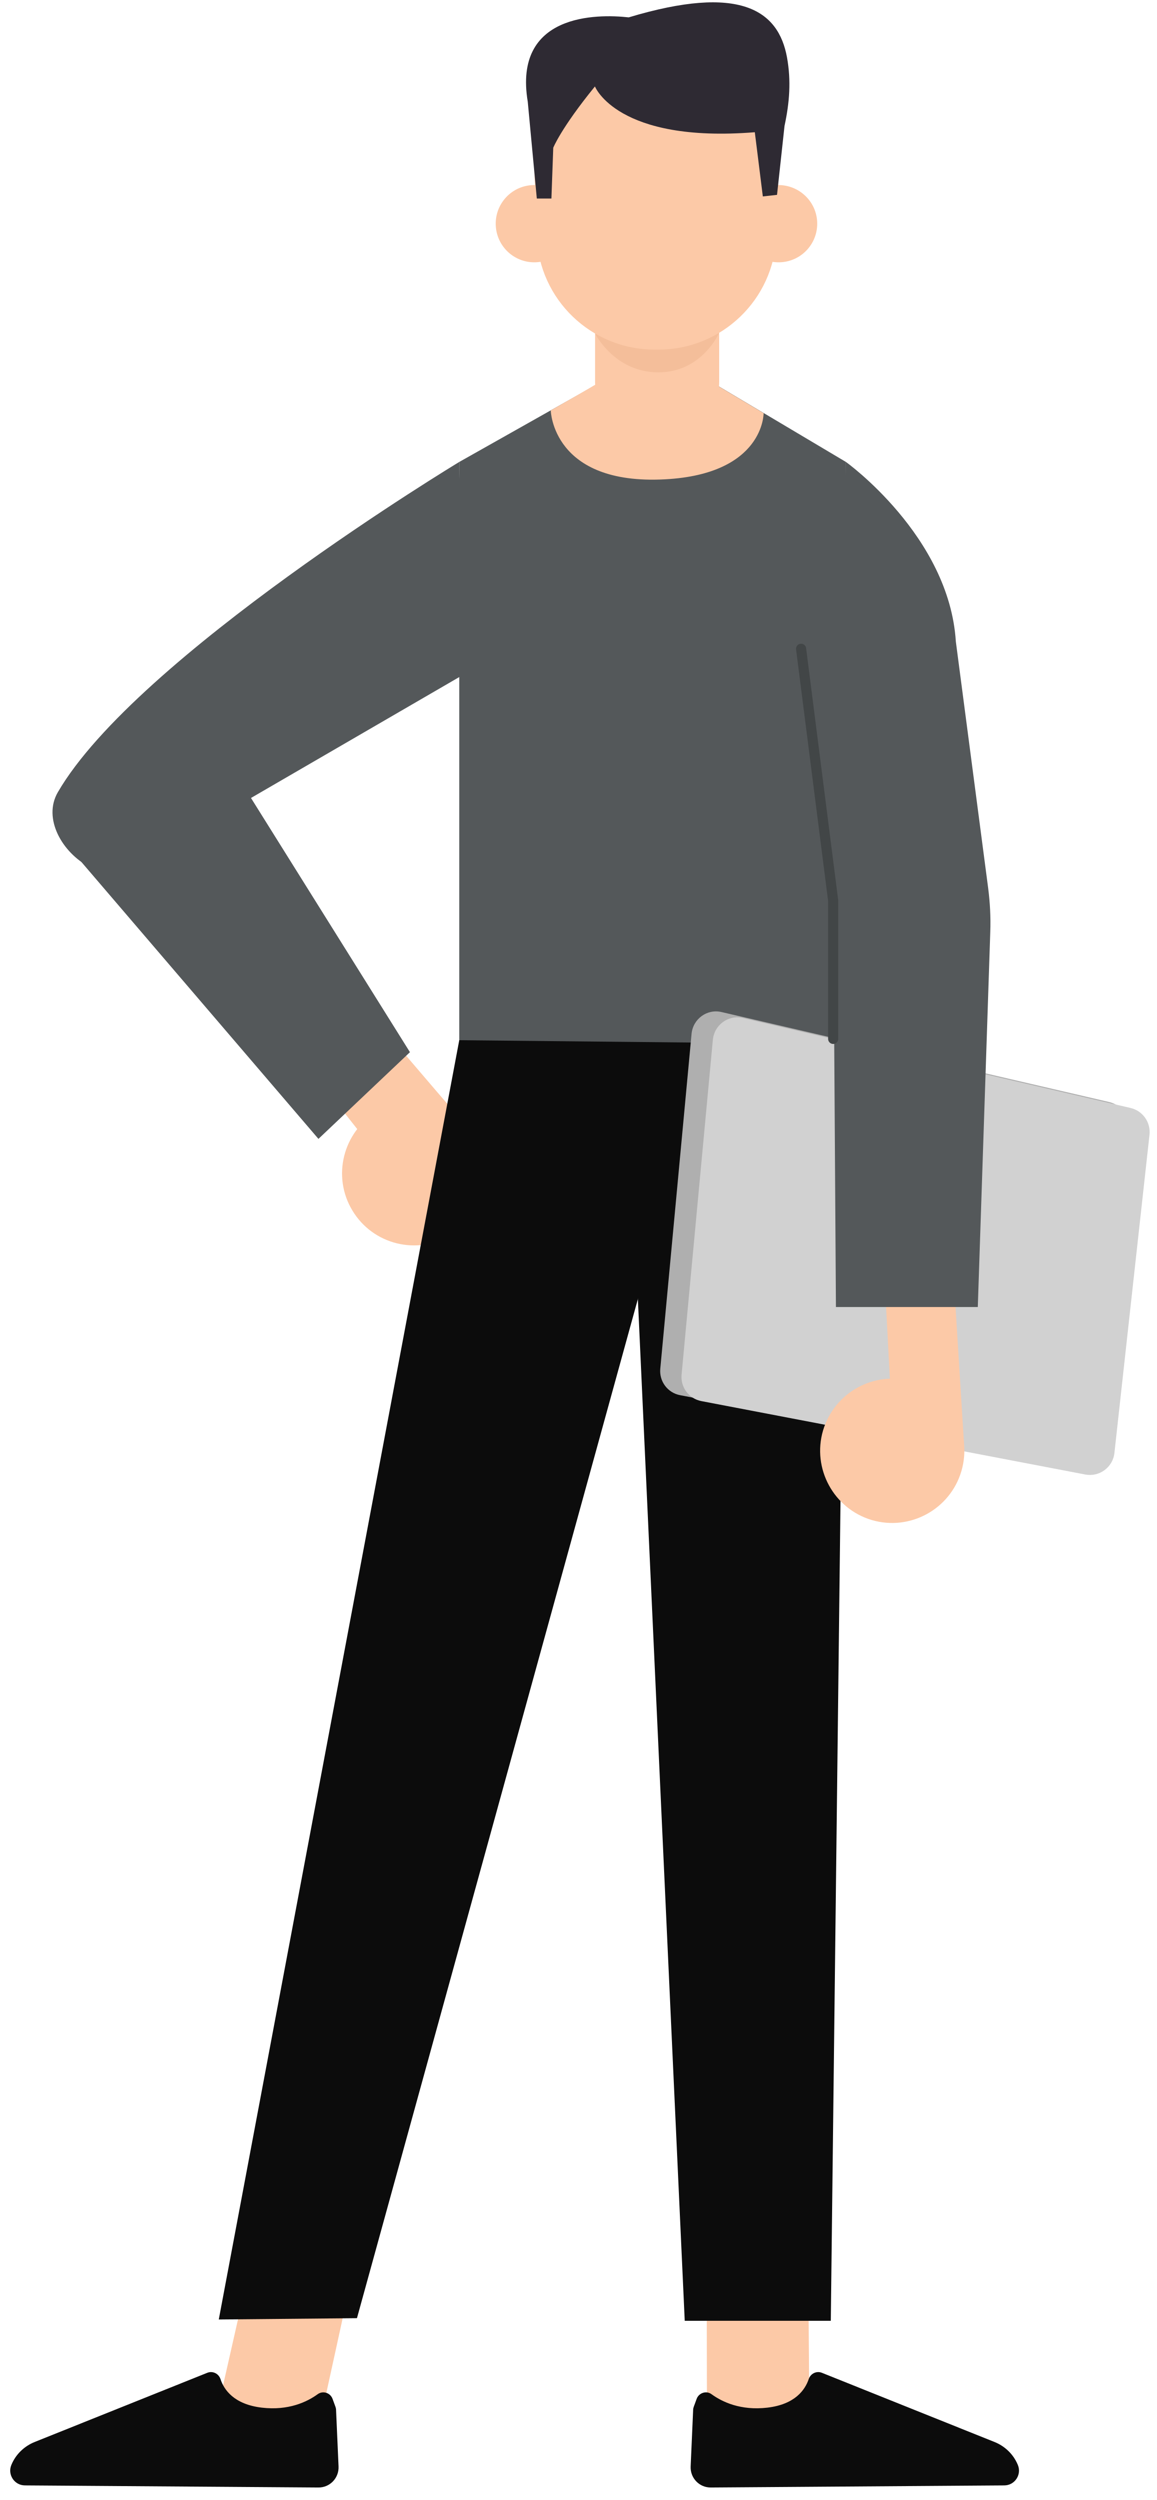 <svg fill="none" height="190" viewBox="0 0 88 190" width="88" xmlns="http://www.w3.org/2000/svg"><g fill="#fcc9a7"><path d="m28.67 84.48c2.59-1.56 5.96-.73 7.52 1.87 1.56 2.59.73 5.96-1.87 7.52-2.59 1.56-5.96.73-7.52-1.87-1.56-2.58-.72-5.95 1.87-7.52z"/><path d="m34.88 84.87c-.18-.14-9.8-11.44-9.8-11.44l-3.93 4.76 8.68 10.99z"/><path d="m26.77 172.97-2.45 11.19-7.74-1.16 2.5-11.04z"/><path d="m61.47 171.97.09 11.46-7.79.58-.02-11.32z"/></g><path d="m25.3 182.34c-.16-.47-.73-.67-1.14-.37-.8.58-2.21 1.26-4.25 1.02-2.12-.25-2.88-1.37-3.14-2.17-.14-.42-.59-.64-1-.48l-13.13 5.26c-.8.32-1.44.94-1.77 1.73-.32.74.22 1.57 1.03 1.57l22.31.16c.88.01 1.58-.72 1.54-1.6l-.19-4.31c0-.07-.02-.14-.04-.21z" fill="#0c0c0c"/><path d="m52.98 182.34c.16-.47.74-.67 1.14-.37.8.58 2.21 1.26 4.25 1.02 2.12-.25 2.87-1.37 3.14-2.17.14-.42.59-.64 1-.48l13.13 5.26c.8.32 1.44.94 1.77 1.73.32.74-.22 1.57-1.03 1.57l-22.31.16c-.88.01-1.58-.72-1.54-1.6l.19-4.31c0-.07.02-.14.04-.21z" fill="#0c0c0c"/><path d="m52.88 28.3-6.93.6-11.02 6.21v44.16h29.41v-44.16z" fill="#54585a"/><path d="m50.98 32.75h-1.99c-2.06 0-3.73-1.67-3.73-3.73v-7.48h9.44v7.48c.01 2.06-1.66 3.73-3.72 3.73z" fill="#fcc9a7"/><path d="m45.26 25.35s1.47 2.95 4.81 2.95 4.63-3.01 4.63-3.01z" fill="#f4be9a"/><path d="m50.09 26.57h-.31c-4.81 0-8.77-3.8-8.96-8.61l-.17-4.79c-.2-5.09 3.87-9.32 8.96-9.32h.65c3.85 0 9.16 4.23 8.96 9.32l-.17 4.79c-.19 4.81-4.15 8.61-8.96 8.61z" fill="#fcc9a7"/><path d="m43.57 16.8c.11 1.62-1.11 3.02-2.73 3.13s-3.02-1.11-3.13-2.73 1.11-3.02 2.73-3.13c1.62-.1 3.02 1.12 3.13 2.73z" fill="#fcc9a7"/><path d="m62.15 16.8c.11 1.62-1.11 3.02-2.73 3.13s-3.02-1.11-3.13-2.73 1.11-3.02 2.73-3.13c1.62-.1 3.02 1.12 3.13 2.73z" fill="#fcc9a7"/><path d="m34.93 79.06-18.29 97.23 10.51-.1 26.74-96.94z" fill="#0c0c0c"/><path d="m64.34 79.27-1.15 97.12h-11.11l-4.43-96.51z" fill="#0c0c0c"/><path d="m34.93 35.11s-24.56 14.82-30.53 25.1c-1.17 2.01.35 4.61 2.41 5.68 2.28 1.19 5.09.38 6.4-1.83l22.72-13.18c.01 0-1-11.32-1-15.77z" fill="#54585a"/><path d="m40.14 7.73.69 7.36h1.11l.14-3.86s.58-1.48 3.17-4.66c0 0 1.69 4.32 12.16 3.48l.61 4.88 1.08-.12.57-5.24c.38-1.77.51-3.42.19-5.2-.65-3.6-3.58-5.59-12.04-3.05-.7.21.73.07 0 0-2.42-.27-8.8-.3-7.68 6.41z" fill="#2e2a33"/><path d="m52.6 78.57-2.38 25.46c-.09.96.56 1.83 1.51 2.01l29.2 5.58c1.07.21 2.09-.55 2.21-1.63l2.67-24.2c.1-.94-.51-1.81-1.44-2.03l-29.49-6.84c-1.1-.26-2.17.52-2.28 1.65z" fill="#afafaf"/><path d="m54.22 79.02-2.38 25.46c-.09.96.56 1.83 1.51 2.01l29.2 5.58c1.07.2 2.09-.55 2.21-1.63l2.67-24.2c.1-.94-.51-1.81-1.44-2.03l-29.49-6.84c-1.09-.26-2.17.52-2.28 1.65z" fill="#d1d1d1"/><path d="m69.42 105.01c2.9.86 4.56 3.91 3.7 6.81s-3.91 4.56-6.81 3.71c-2.9-.86-4.56-3.91-3.71-6.81.87-2.91 3.91-4.57 6.82-3.71z" fill="#fcc9a7"/><path d="m73.33 109.85c-.02-.23-.96-15.49-.96-15.49l-5.19.94.69 13.01z" fill="#fcc9a7"/><path d="m64.34 35.11s7.86 5.63 8.36 13.65l2.46 18.75c.14 1.1.2 2.2.16 3.31l-.95 28.52h-10.79l-.2-30.87z" fill="#54585a"/><path d="m46.78 28.3c-.84.61-4.89 2.89-4.89 2.89s.11 5.7 8.69 5.24c7.55-.4 7.5-5.03 7.5-5.03l-5.21-3.1z" fill="#fcc9a7"/><path d="m16.5 56.51 14.68 23.46-6.96 6.59-19.78-23.09z" fill="#54585a"/><path d="m63.37 78.96v-10.5l-2.44-19.15" stroke="#424647" stroke-linecap="round" stroke-linejoin="round" stroke-miterlimit="10" stroke-width=".769"/></svg>